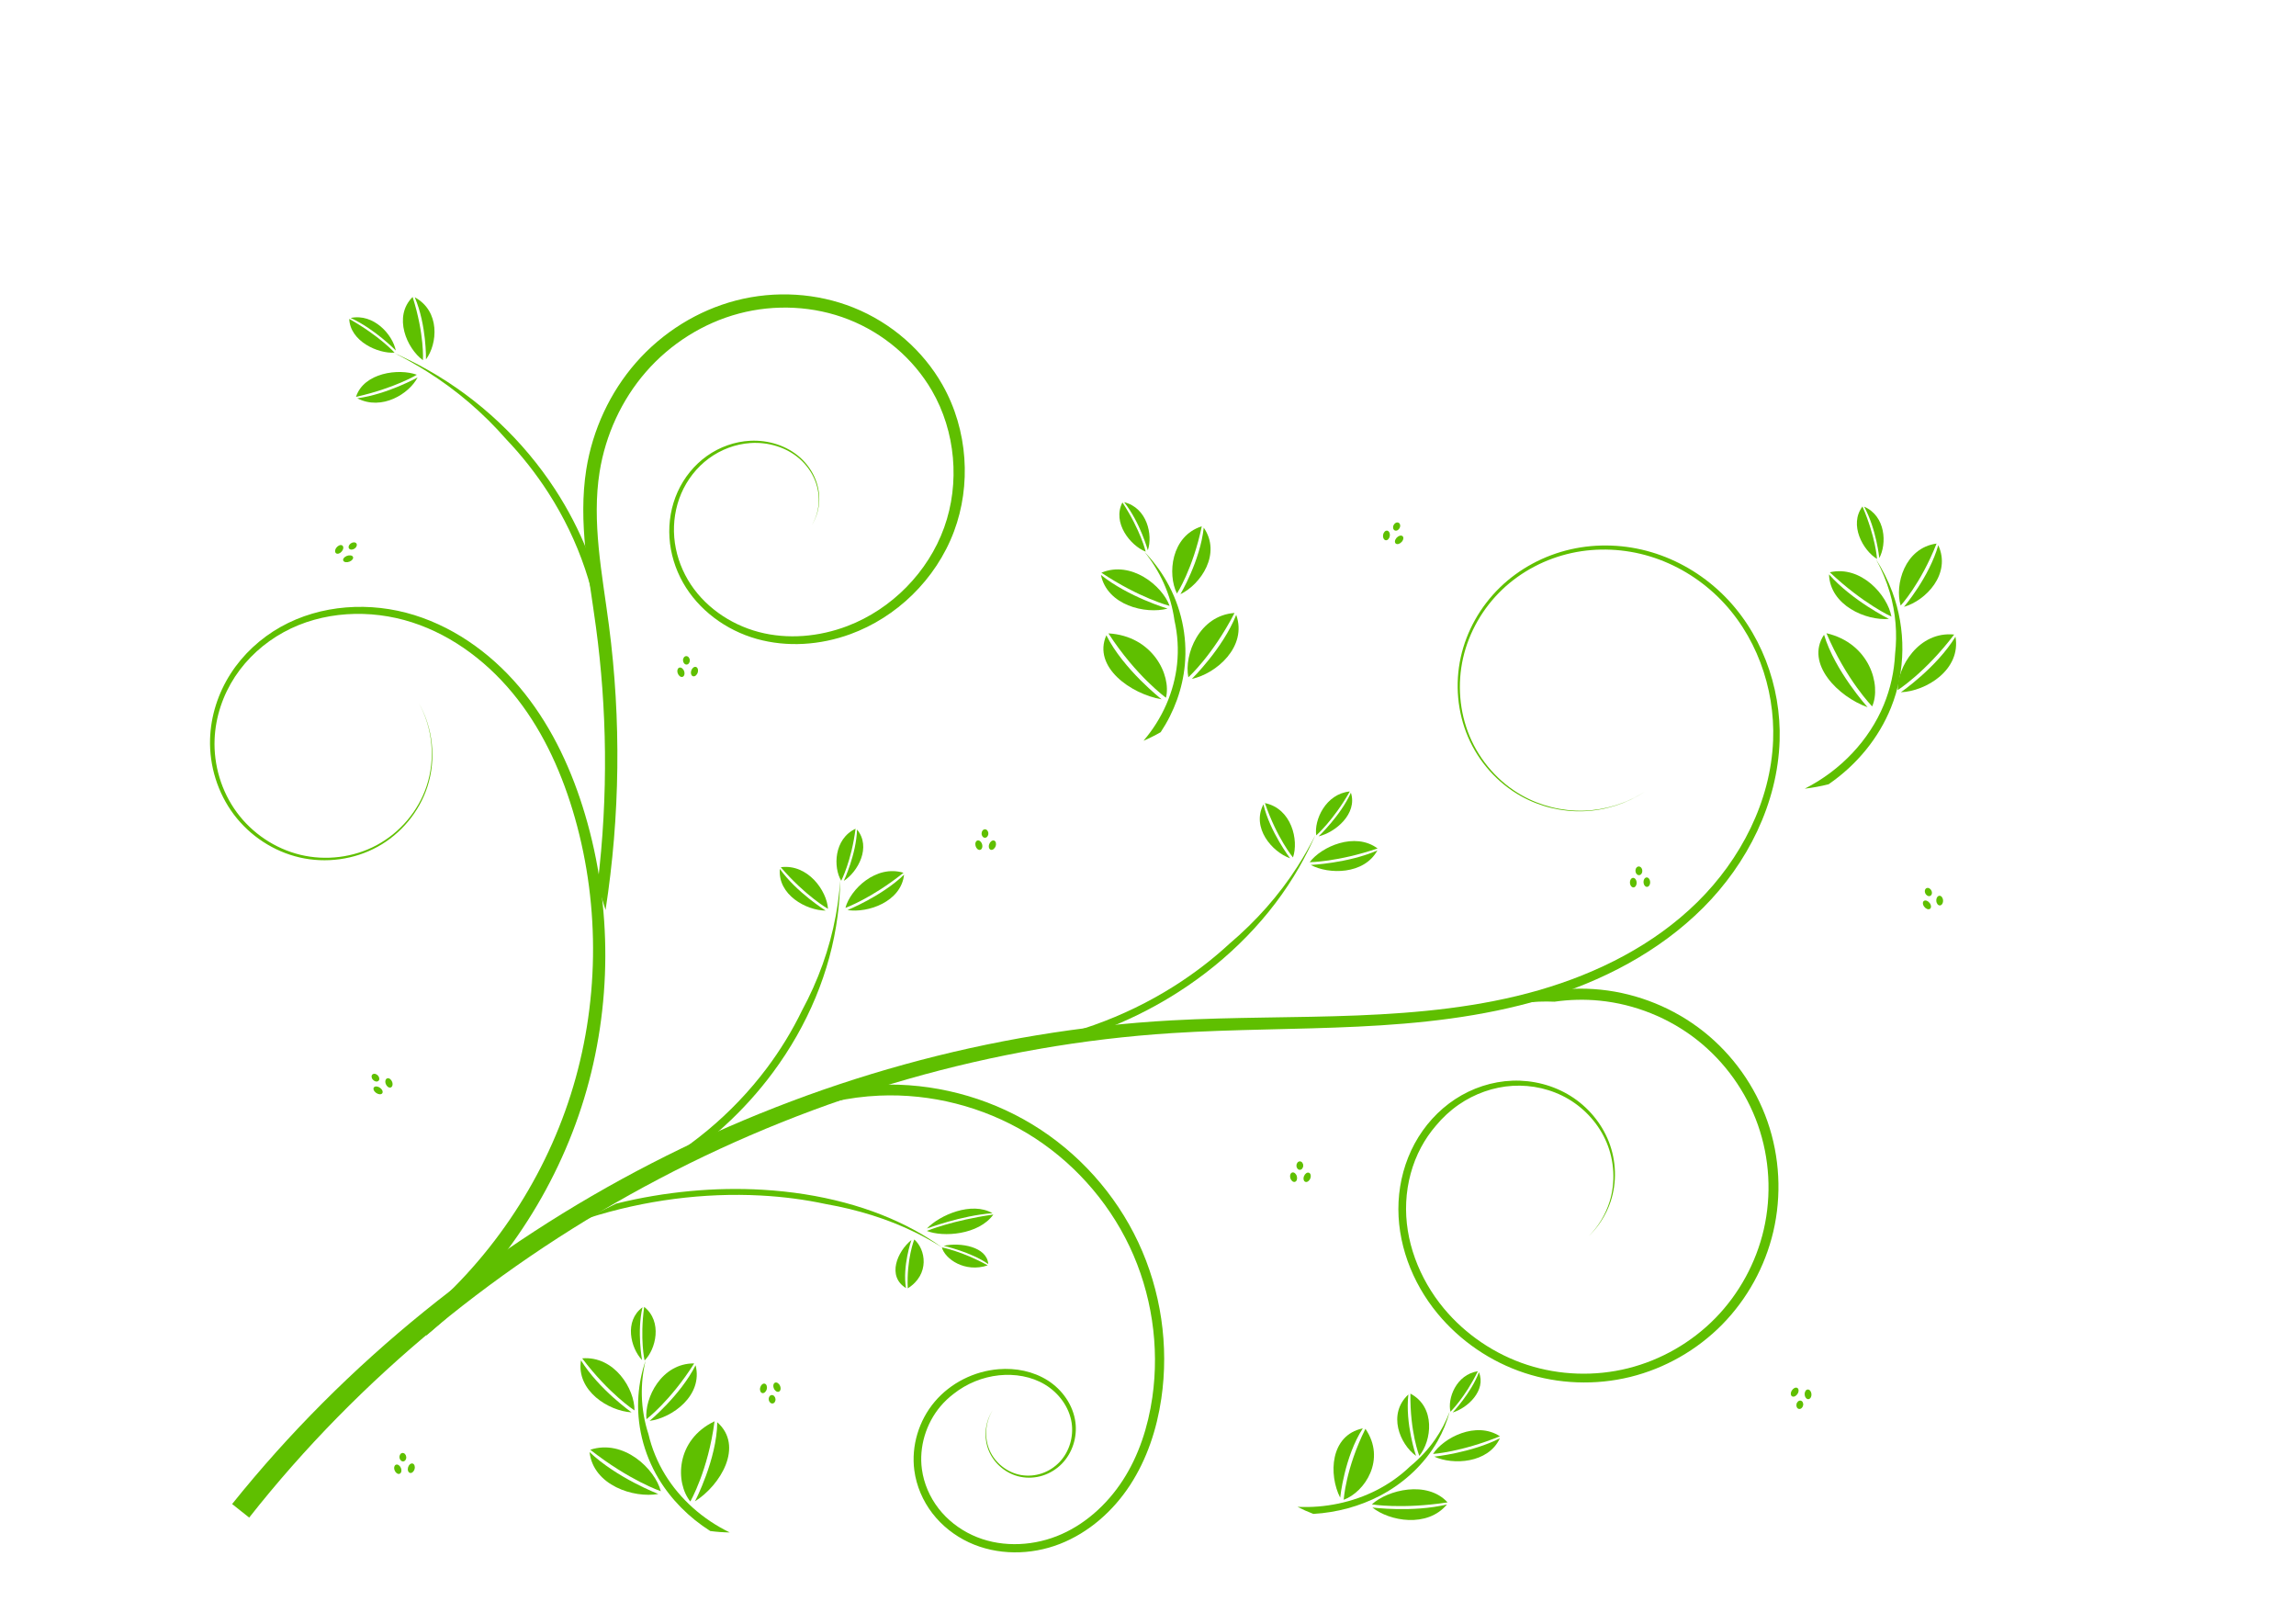 <?xml version="1.0" encoding="UTF-8"?>
<svg viewBox="0 0 1052.4 744.09" xmlns="http://www.w3.org/2000/svg">
 <g fill="#5fbf00">
  <rect x="-97.865" y="209.55" width="15.038" height="9.411"/>
  <rect x="-56.373" y="198.72" width="4.6" height="4.6"/>
  <g fill-rule="evenodd">
   <path d="m106.39 689.27l7.828 6.223c50.606-64.232 115.44-117.19 188.01-155.3 72.574-38.112 153.1-61.502 235.01-66.732 28.245-1.808 56.714-1.601 85.218-2.977 28.302-1.355 56.818-4.36 84.151-12.465 27.441-8.129 53.731-21.7 74.046-42.01 20.326-20.319 34.146-47.832 35.062-76.595 0.78-24.989-8.699-50.417-26.745-67.672v-6.1e-5c-9.03-8.625-20.072-15.148-32.034-18.69-11.963-3.542-24.819-4.064-36.97-1.306-12.152 2.76-23.548 8.824-32.47 17.494h-6.1e-5c-8.922 8.672-15.308 19.94-17.961 32.072v6.1e-5c-2.651 12.132-1.52 25.078 3.372 36.463 4.893 11.385 13.556 21.13 24.359 27.134 8.702 4.835 18.729 7.233 28.654 6.864 9.925-0.369 19.723-3.505 28.002-8.948-8.325 5.374-18.129 8.414-28.011 8.698-9.881 0.285-19.821-2.187-28.401-7.05-10.652-6.036-19.13-15.755-23.858-27.015-4.729-11.261-5.725-24.02-3.024-35.903 2.7-11.885 9.068-22.88 17.86-31.286h6.1e-5c8.793-8.407 19.99-14.233 31.856-16.825 11.867-2.594 24.398-1.969 36.001 1.571 11.605 3.539 22.29 9.983 30.986 18.427 17.385 16.861 26.344 41.7 25.403 65.867-1.067 27.857-14.811 54.476-34.687 74.077-19.901 19.624-45.725 32.618-72.68 40.4-26.871 7.749-55.02 10.448-83.138 11.581-28.324 1.129-56.804 0.685-85.34 2.265h-6.1e-5c-82.815 4.598-164.47 27.533-238.31 65.534-73.85 37.994-140.1 91.161-192.18 156.11h-3.1e-5z"/>
   <path d="m683.74 462.66c9.583-2.868 19.363-4.008 28.798-3.598 6.851-0.989 13.819-1.16 20.7-0.474 16.109 1.6 31.775 7.896 44.519 17.899 12.747 10 22.597 23.726 27.99 39.017v6.1e-5c5.397 15.289 6.348 32.169 2.694 47.979-3.504 15.178-11.25 29.4-22.139 40.549-10.886 11.151-24.936 19.245-40.062 23.024-15.124 3.782-31.35 3.252-46.188-1.558-14.838-4.806-28.31-13.902-38.281-25.906-11.266-13.588-18.092-31.2-17.22-48.72 0.424-8.767 2.718-17.464 6.862-25.17 1.873-3.484 4.125-6.77 6.704-9.768 3.05-3.696 6.597-6.99 10.554-9.716 7.22-4.978 15.833-8.078 24.67-8.603 8.835-0.527 17.909 1.533 25.615 6.09 7.705 4.555 14.022 11.625 17.503 20.004 3.481 8.377 4.073 18.039 1.363 26.844-1.848 5.997-5.195 11.554-9.687 16.028 4.592-4.368 8.092-9.871 10.102-15.89 2.945-8.841 2.6-18.686-0.774-27.374-3.376-8.684-9.695-16.143-17.6-21.072v-6.1e-5c-7.905-4.925-17.307-7.323-26.611-6.988-9.302 0.337-18.449 3.359-26.23 8.455-7.779 5.096-14.176 12.21-18.602 20.379-4.424 8.168-6.892 17.345-7.371 26.61-0.941 18.528 6.082 37.002 17.859 51.266 10.386 12.597 24.404 22.148 39.936 27.249 15.532 5.097 32.491 5.723 48.386 1.817 15.894-3.909 30.64-12.322 42.135-24.002 11.493-11.682 19.678-26.562 23.434-42.534v-6.1e-5c3.909-16.639 2.986-34.374-2.646-50.539-5.635-16.164-15.943-30.655-29.387-41.292-13.447-10.634-29.942-17.344-47.02-19.111-17.078-1.763-34.623 1.427-50.006 9.108z"/>
   <path d="m190.45 605.92l5 6.09c34.007-28.159 59.441-66.389 72.27-108.52 12.822-42.135 12.971-87.948 0.482-130.07-5.887-19.911-14.71-39.229-27.714-55.617-13.01-16.402-30.463-29.653-50.561-35.914-20.122-6.263-42.862-4.916-61.303 5.426-9.214 5.185-17.215 12.553-22.936 21.46-5.722 8.911-9.086 19.34-9.402 29.934-0.361 12.319 3.496 24.702 10.885 34.541 7.395 9.836 18.265 16.978 30.237 19.725h3.1e-5c11.976 2.741 24.901 1.006 35.644-4.901h3.1e-5c10.741-5.914 19.119-15.953 22.882-27.593 4.056-12.583 2.573-26.789-3.956-38.231 6.401 11.514 7.694 25.679 3.536 38.094-3.853 11.486-12.256 21.296-22.869 26.983h-3.1e-5c-10.614 5.685-23.311 7.224-34.95 4.421-11.639-2.805-22.138-9.897-29.185-19.495-7.047-9.599-10.628-21.634-10.146-33.473 0.414-10.188 3.781-20.192 9.365-28.681 5.584-8.491 13.364-15.476 22.251-20.35 17.758-9.75 39.681-10.719 58.9-4.529 19.243 6.194 35.904 19.222 48.315 35.182 12.417 15.973 20.744 34.869 26.306 54.394 3.1e-5 0 3.1e-5 0 3.1e-5 6.1e-5 11.742 41.319 11.042 86.045-1.884 126.81-12.92 40.768-38.056 77.549-71.165 104.32z"/>
   <path d="m273.89 405.62c1.271 3.77 2.495 7.576 3.671 11.416 6.673-43.118 7.196-87.154 1.561-130.37-1.561-11.979-3.558-23.789-4.697-35.592-1.119-11.706-1.419-23.463 0.421-34.868 2.692-16.805 10.046-32.931 21.227-45.767 0 0 3.1e-5 0 3.1e-5 -3.1e-5 11.174-12.835 26.213-22.4 42.673-26.756 16.453-4.36 34.366-3.5 50.219 2.735 15.85 6.226 29.655 17.863 38.196 32.617 10.83 18.666 12.934 42.355 5.601 62.738-7.318 20.391-24.013 37.37-44.326 45.126l-3.1e-5 6.1e-5c-12.915 4.924-27.358 6.258-40.679 2.734-13.304-3.515-25.476-12.03-32.437-23.873-3.49-5.923-5.695-12.626-6.263-19.473v-6.1e-5c-0.569-6.846 0.5-13.849 3.213-20.157 2.712-6.307 7.077-11.93 12.6-16.008 5.52-4.078 12.213-6.616 19.062-7.083 8.088-0.547 16.508 1.886 22.573 7.223 3.039 2.667 5.49 6.023 7.012 9.763 1.521 3.738 2.117 7.87 1.617 11.87-0.385 3.093-1.42 6.111-3.017 8.793 1.647-2.661 2.737-5.671 3.179-8.773 0.576-4.031 0.048-8.218-1.427-12.033-1.481-3.832-3.915-7.294-6.967-10.07-6.128-5.576-14.699-8.238-23.037-7.817h-3.1e-5c-7.072 0.357-14.029 2.841-19.839 6.974h-3.1e-5c-5.808 4.133-10.462 9.885-13.418 16.438-2.946 6.532-4.213 13.83-3.739 21.053 0.472 7.179 2.642 14.263 6.231 20.596 7.087 12.481 19.595 21.78 33.805 25.759 13.822 3.865 29.024 2.887 42.93-2.212 10.456-3.826 20.195-9.995 28.407-18.031 8.212-8.036 14.901-17.941 19.081-29.141 3.894-10.472 5.526-21.948 4.701-33.489-0.825-11.541-4.107-23.152-10.071-33.661-4.409-7.744-10.202-14.809-17.104-20.832-6.903-6.023-14.917-11.003-23.707-14.513-8.27-3.297-17.168-5.286-26.301-5.856-9.134-0.57-18.504 0.281-27.642 2.673-8.595 2.254-16.941 5.845-24.698 10.653-7.758 4.809-14.927 10.835-21.108 17.926-5.819 6.68-10.747 14.264-14.593 22.502-3.846 8.238-6.61 17.129-8.075 26.367-1.877 11.928-1.627 24.207-0.396 36.438 1.184 11.86 3.223 23.728 4.848 35.778 2.483 18.422 3.927 37.548 4.122 57.287 0.195 19.739-0.86 40.094-3.409 60.917z"/>
   <path d="m334.05 520.91c9.105-4.46 18.569-7.68 28.086-9.708 12.985-5.355 26.9-8.482 40.924-9.093 23.583-1.032 47.493 5.052 67.728 17.244 20.238 12.187 36.81 30.488 46.94 51.85 10.134 21.36 13.83 45.788 10.459 69.208-1.952 13.473-6.208 26.692-13.548 38.001-7.332 11.294-17.822 20.721-30.248 25.59-12.393 4.862-26.843 5.079-38.803-0.518h-3.1e-5c-5.994-2.789-11.363-6.967-15.392-12.172h-3.1e-5c-4.029-5.202-6.744-11.454-7.627-17.946-1.404-10.154 1.844-20.945 8.467-28.823 1.8-2.148 3.851-4.085 6.091-5.784 5.901-4.668 13.222-7.689 20.8-8.48 7.255-0.743 14.856 0.496 21.1 4.283h3.1e-5c6.226 3.773 11.08 10.218 12.17 17.505 0.952 6.293-0.993 13.123-5.43 17.85-2.22 2.367-5.027 4.211-8.126 5.278-3.099 1.067-6.487 1.353-9.749 0.771-6.138-1.097-11.681-5.413-14.257-11.236-2.568-5.827-2.075-12.954 1.386-18.456-3.58 5.424-4.271 12.6-1.779 18.62 2.506 6.015 8.082 10.606 14.484 11.908 3.395 0.684 6.95 0.472 10.246-0.58 3.295-1.053 6.308-2.927 8.729-5.392 4.838-4.944 7.113-12.141 6.24-18.989-1.031-7.904-6.014-14.969-12.692-19.206-6.667-4.224-14.763-5.792-22.553-5.151-11.181 0.901-21.966 6.291-29.248 14.878-7.277 8.596-10.836 20.266-9.357 31.476v6.1e-5c0.953 7.142 3.878 13.971 8.265 19.671 4.387 5.698 10.185 10.254 16.682 13.302 13.003 6.077 28.442 5.957 41.754 0.756 13.296-5.199 24.446-15.086 32.195-26.983 7.744-11.888 12.26-25.635 14.308-39.577 3.578-24.231-0.137-49.491-10.564-71.695l-6.1e-5 -6.1e-5c-10.43-22.203-27.514-41.225-48.51-53.984-20.998-12.755-45.784-19.17-70.371-18.194-24.586 0.981-48.821 9.349-68.799 23.777z"/>
  </g>
  <g transform="matrix(.812 0 0 .747 34.802 174.9)">
   <path d="m602.63 220.32c3.274-1.509 6.519-3.266 9.703-5.264 7.677-12.56 12.371-26.795 13.624-41.248 1.541-17.81-2.152-35.849-10.326-51.359-3.407-6.464-7.573-12.495-12.369-17.929 4.305 5.839 7.883 12.157 10.65 18.762 3.127 7.463 5.197 15.304 6.206 23.222 1.82 8.762 2.342 17.826 1.469 26.78-1.645 16.932-8.281 33.507-18.958 47.036z" fill-rule="evenodd"/>
   <path d="m629.92 182.36s17.409-18.471 25.052-39.277c6.369 19.532-11.252 36.092-25.052 39.277z"/>
   <path d="m627.94 181.39s13.592-13.28 26.078-39.465c-19.992 1.538-28.603 25.542-26.078 39.465z"/>
   <g transform="matrix(.886 -.228 .23 .894 -71.655 154.77)">
    <path d="m742.48 162.1s17.409-18.471 25.052-39.277c6.369 19.532-11.252 36.092-25.052 39.277z"/>
    <path d="m740.51 161.13s13.592-13.28 26.078-39.465c-19.992 1.538-28.603 25.542-26.078 39.465z"/>
   </g>
   <g transform="matrix(.338 -.595 .556 .372 61.132 669.57)">
    <path d="m1132.6 289.79s17.409-18.471 25.052-39.277c6.369 19.532-11.252 36.092-25.052 39.277z"/>
    <path d="m1130.6 288.82s13.592-13.28 26.078-39.465c-19.992 1.538-28.603 25.542-26.078 39.465z"/>
   </g>
   <g transform="matrix(-.805 .445 .444 .81 859.1 -210.15)">
    <path d="m414.15 203.83s17.409-18.471 25.052-39.277c6.369 19.532-11.252 36.092-25.052 39.277z"/>
    <path d="m412.17 202.86s13.592-13.28 26.078-39.465c-19.992 1.538-28.603 25.542-26.078 39.465z"/>
   </g>
   <g transform="matrix(-1.245 0 0 1 1397.1 12.526)">
    <path d="m629.92 182.36s17.409-18.471 25.052-39.277c6.369 19.532-11.252 36.092-25.052 39.277z"/>
    <path d="m627.94 181.39s13.592-13.28 26.078-39.465c-19.992 1.538-28.603 25.542-26.078 39.465z"/>
   </g>
  </g>
  <g transform="matrix(.812 0 0 .747 46.521 269.37)">
   <path d="m500.62 150.77c0 1.434-0.855 2.597-1.911 2.597s-1.911-1.163-1.911-2.597 0.855-2.597 1.911-2.597 1.911 1.163 1.911 2.597z"/>
   <path d="m497.11 157.45c0.389 1.595-0.126 3.09-1.151 3.341-1.025 0.25-2.172-0.84-2.561-2.434-0.389-1.595 0.126-3.09 1.151-3.341 1.025-0.25 2.172 0.84 2.561 2.434z"/>
   <path d="m504.73 158.49c-0.502 1.563-1.724 2.568-2.728 2.245s-1.412-1.851-0.91-3.414c0.502-1.563 1.724-2.568 2.728-2.245 1.005 0.323 1.412 1.851 0.91 3.414z"/>
  </g>
  <g transform="matrix(.812 0 0 .747 46.521 269.37)">
   <path d="m510.82 280.74c6.03 0.906 12.166 1.536 18.38 1.886 28.233-6.194 55.048-18.162 78.595-34.55 28.459-19.801 52.278-46.152 68.257-76.578v-6.1e-5c3.384-6.444 6.439-13.053 9.148-19.793-3.035 6.602-6.401 13.04-10.078 19.282-10.426 17.703-23.521 33.679-38.518 47.494-9.56 9.59-20.037 18.302-31.224 25.984-28.03 19.238-60.653 32.103-94.562 36.274z" fill-rule="evenodd"/>
   <g transform="matrix(.592 .562 -.58 .585 654.79 -119.36)">
    <path d="m273.88 231.58s17.409-18.471 25.052-39.277c6.369 19.532-11.252 36.092-25.052 39.277z"/>
    <path d="m271.91 230.61s13.592-13.28 26.078-39.465c-19.992 1.538-28.603 25.542-26.078 39.465z"/>
   </g>
   <g transform="matrix(.684 -.022 -.028 .668 272.58 181.49)">
    <path d="m604.97-23.474s17.409-18.471 25.052-39.277c6.369 19.532-11.252 36.092-25.052 39.277z"/>
    <path d="m603-24.444s13.592-13.28 26.078-39.465c-19.992 1.538-28.603 25.542-26.078 39.465z"/>
   </g>
   <g transform="matrix(-.763 -.109 -.103 .773 1213.1 187.61)">
    <path d="m700.97 70.86s17.409-18.471 25.052-39.277c6.369 19.532-11.252 36.092-25.052 39.277z"/>
    <path d="m698.99 69.889s13.592-13.28 26.078-39.465c-19.992 1.538-28.603 25.542-26.078 39.465z"/>
   </g>
  </g>
  <g transform="matrix(.738 -.311 -.261 -.524 73.194 1388.7)">
   <path d="m682.98 1179.4c6.03 0.906 12.166 1.536 18.38 1.886 28.233-6.194 55.048-18.162 78.595-34.55 28.459-19.8 52.278-46.152 68.257-76.578 3.384-6.444 6.439-13.053 9.148-19.793-3.035 6.602-6.401 13.04-10.078 19.282-10.426 17.703-23.521 33.679-38.518 47.494-9.56 9.59-20.037 18.302-31.224 25.984-28.03 19.238-60.653 32.103-94.562 36.274z" fill-rule="evenodd"/>
   <g transform="matrix(.592 .562 -.58 .585 654.79 -119.36)">
    <path d="m1198.6 879.23s17.409-18.471 25.052-39.277c6.369 19.532-11.252 36.092-25.052 39.277z"/>
    <path d="m1196.6 878.26s13.592-13.28 26.078-39.465c-19.992 1.538-28.603 25.542-26.078 39.465z"/>
   </g>
   <g transform="matrix(.684 -.022 -.028 .668 272.58 181.49)">
    <path d="m911.28 1331.7s17.409-18.471 25.052-39.277c6.369 19.532-11.252 36.092-25.052 39.277z"/>
    <path d="m909.3 1330.7s13.592-13.28 26.078-39.465c-19.992 1.538-28.603 25.542-26.078 39.465z"/>
   </g>
   <g transform="matrix(-.763 -.109 -.103 .773 1213.1 187.61)">
    <path d="m324.94 1180.9s17.409-18.471 25.052-39.277c6.369 19.532-11.252 36.092-25.052 39.277z"/>
    <path d="m322.96 1180s13.592-13.28 26.078-39.465c-19.992 1.538-28.603 25.542-26.078 39.465z"/>
   </g>
  </g>
  <g transform="matrix(.758 -.266 .289 .698 -297.44 500.18)">
   <path d="m657.94 307.84c6.03 0.906 12.166 1.536 18.38 1.886 28.233-6.194 55.048-18.162 78.595-34.55 28.459-19.801 52.278-46.152 68.257-76.578v-6.1e-5c3.384-6.444 6.439-13.053 9.148-19.793-3.035 6.602-6.401 13.04-10.078 19.282-10.426 17.703-23.521 33.679-38.518 47.494-9.56 9.59-20.037 18.302-31.224 25.984-28.03 19.238-60.653 32.103-94.562 36.274z" fill-rule="evenodd"/>
   <g transform="matrix(.592 .562 -.58 .585 654.79 -119.36)">
    <path d="m425.26 132.46s17.409-18.471 25.052-39.277c6.369 19.532-11.252 36.092-25.052 39.277z"/>
    <path d="m423.29 131.49s13.592-13.28 26.078-39.465c-19.992 1.538-28.603 25.542-26.078 39.465z"/>
   </g>
   <g transform="matrix(.684 -.022 -.028 .668 272.58 181.49)">
    <path d="m821.98 24.352s17.409-18.471 25.052-39.277c6.369 19.532-11.252 36.092-25.052 39.277z"/>
    <path d="m820 23.381s13.592-13.28 26.078-39.465c-19.992 1.538-28.603 25.542-26.078 39.465z"/>
   </g>
   <g transform="matrix(-.763 -.109 -.103 .773 1213.1 187.61)">
    <path d="m507.12 78.524s17.409-18.471 25.052-39.277c6.369 19.532-11.252 36.092-25.052 39.277z"/>
    <path d="m505.14 77.554s13.592-13.28 26.078-39.465c-19.992 1.538-28.603 25.542-26.078 39.465z"/>
   </g>
  </g>
  <g transform="matrix(.055 -.745 .81 .05 -314.62 952.3)">
   <path d="m922.79 665.92c6.03 0.906 12.166 1.536 18.38 1.886 28.233-6.194 55.048-18.162 78.595-34.55 28.459-19.801 52.278-46.152 68.258-76.578v-6.1e-5c3.384-6.444 6.439-13.053 9.148-19.793-3.035 6.602-6.401 13.04-10.078 19.282-10.426 17.703-23.521 33.679-38.518 47.494-9.56 9.59-20.037 18.302-31.224 25.984-28.03 19.238-60.653 32.103-94.562 36.274z" fill-rule="evenodd"/>
   <g transform="matrix(.592 .562 -.58 .585 654.79 -119.36)">
    <path d="m964.49 226.45s17.409-18.471 25.052-39.277c6.369 19.532-11.252 36.092-25.052 39.277z"/>
    <path d="m962.51 225.48s13.592-13.28 26.078-39.465c-19.992 1.538-28.603 25.542-26.078 39.465z"/>
   </g>
   <g transform="matrix(.684 -.022 -.028 .668 272.58 181.49)">
    <path d="m1231.3 573.93s17.409-18.471 25.052-39.277c6.369 19.532-11.252 36.092-25.052 39.277z"/>
    <path d="m1229.3 572.96s13.592-13.28 26.079-39.465c-19.992 1.538-28.603 25.542-26.079 39.465z"/>
   </g>
   <g transform="matrix(-.763 -.109 -.103 .773 1213.1 187.61)">
    <path d="m104.92 485.14s17.409-18.471 25.052-39.277c6.369 19.532-11.252 36.092-25.052 39.277z"/>
    <path d="m102.94 484.17s13.592-13.28 26.078-39.465c-19.992 1.538-28.603 25.542-26.078 39.465z"/>
   </g>
  </g>
  <g transform="matrix(.811 -.038 .041 .746 -113.08 209.5)">
   <path d="m521.64 151.31c0 1.434-0.855 2.597-1.911 2.597s-1.911-1.163-1.911-2.597 0.855-2.597 1.911-2.597 1.911 1.163 1.911 2.597z"/>
   <path d="m518.13 157.99c0.389 1.595-0.126 3.09-1.151 3.341-1.025 0.25-2.172-0.84-2.561-2.434s0.126-3.09 1.151-3.341c1.025-0.25 2.172 0.84 2.561 2.434z"/>
   <path d="m525.75 159.02c-0.502 1.563-1.724 2.568-2.728 2.245-1.005-0.323-1.412-1.851-0.91-3.414 0.502-1.563 1.724-2.568 2.728-2.245 1.005 0.323 1.412 1.851 0.91 3.414z"/>
  </g>
  <g transform="matrix(.534 .562 -.611 .491 239.73 1.317)">
   <path d="m189.75 291.92c0 1.434-0.855 2.597-1.911 2.597s-1.911-1.163-1.911-2.597 0.855-2.597 1.911-2.597 1.911 1.163 1.911 2.597z"/>
   <path d="m186.25 298.6c0.389 1.595-0.126 3.09-1.151 3.341s-2.172-0.84-2.561-2.434c-0.389-1.595 0.126-3.09 1.151-3.341s2.172 0.84 2.561 2.434z"/>
   <path d="m193.87 299.63c-0.502 1.563-1.724 2.568-2.728 2.245-1.005-0.323-1.412-1.851-0.91-3.414 0.502-1.563 1.724-2.568 2.728-2.245 1.005 0.323 1.412 1.851 0.91 3.414z"/>
  </g>
  <g transform="matrix(.652 -.445 .484 .6 -425.85 686.04)">
   <path d="m746.7 232.11c0 1.434-0.855 2.597-1.911 2.597s-1.911-1.163-1.911-2.597 0.855-2.597 1.911-2.597 1.911 1.163 1.911 2.597z"/>
   <path d="m743.19 238.79c0.389 1.595-0.126 3.09-1.151 3.341-1.025 0.25-2.172-0.84-2.561-2.434s0.126-3.09 1.151-3.341c1.025-0.25 2.172 0.84 2.561 2.434z"/>
   <path d="m750.81 239.83c-0.502 1.563-1.724 2.568-2.728 2.245-1.005-0.323-1.412-1.851-0.91-3.414 0.502-1.563 1.724-2.568 2.728-2.245s1.412 1.851 0.91 3.414z"/>
  </g>
  <g transform="matrix(.76 .263 -.286 .699 422.26 24.514)">
   <path d="m355.3 177.19c0 1.434-0.855 2.597-1.911 2.597s-1.911-1.163-1.911-2.597 0.855-2.597 1.911-2.597 1.911 1.163 1.911 2.597z"/>
   <path d="m351.79 183.87c0.389 1.595-0.126 3.09-1.151 3.341-1.025 0.25-2.172-0.84-2.561-2.434-0.389-1.595 0.126-3.09 1.151-3.341 1.025-0.25 2.172 0.84 2.561 2.434z"/>
   <path d="m359.41 184.91c-0.502 1.563-1.724 2.568-2.728 2.245s-1.412-1.851-0.91-3.414c0.502-1.563 1.724-2.568 2.728-2.245 1.005 0.323 1.412 1.851 0.91 3.414z"/>
  </g>
  <g transform="matrix(.811 -.029 .032 .746 328.69 301.3)">
   <path d="m516.93 151.1a1.911 2.597 0 1 1 -3.821 0 1.911 2.597 0 1 1 3.821 0z"/>
   <path d="m513.43 157.77a1.856 2.888 0 1 1 -3.712 0.906 1.856 2.888 0 1 1 3.712 -0.906z"/>
   <path d="m521.05 158.81a1.819 2.83 0 1 1 -3.638 -1.169 1.819 2.83 0 1 1 3.638 1.169z"/>
  </g>
  <g transform="matrix(.763 -.255 .277 .702 347.24 448.66)">
   <path d="m641.53 175.56c0 1.434-0.855 2.597-1.911 2.597s-1.911-1.163-1.911-2.597 0.855-2.597 1.911-2.597 1.911 1.163 1.911 2.597z"/>
   <path d="m638.02 182.24c0.389 1.595-0.126 3.09-1.151 3.341-1.025 0.25-2.172-0.84-2.561-2.434s0.126-3.09 1.151-3.341c1.025-0.25 2.172 0.84 2.561 2.434z"/>
   <path d="m645.64 183.27c-0.502 1.563-1.724 2.568-2.728 2.245s-1.412-1.851-0.91-3.414c0.502-1.563 1.724-2.568 2.728-2.245s1.412 1.851 0.91 3.414z"/>
  </g>
  <g transform="matrix(.812 .008 -.009 .747 195.97 417.58)">
   <path d="m495.98 150.8c0 1.434-0.855 2.597-1.911 2.597s-1.911-1.163-1.911-2.597 0.855-2.597 1.911-2.597 1.911 1.163 1.911 2.597z"/>
   <path d="m492.48 157.48c0.389 1.595-0.126 3.09-1.151 3.341-1.025 0.25-2.172-0.84-2.561-2.434-0.389-1.595 0.126-3.09 1.151-3.341 1.025-0.25 2.172 0.84 2.561 2.434z"/>
   <path d="m500.09 158.51c-0.502 1.563-1.724 2.568-2.728 2.245-1.005-0.323-1.412-1.851-0.91-3.414 0.502-1.563 1.724-2.568 2.728-2.245s1.412 1.851 0.91 3.414z"/>
  </g>
  <g transform="matrix(-.799 -.131 .143 -.735 1142.7 1431.7)">
   <path d="m573.21 970.16c0 1.434-0.855 2.597-1.911 2.597s-1.911-1.163-1.911-2.597 0.855-2.597 1.911-2.597 1.911 1.163 1.911 2.597z"/>
   <path d="m569.7 976.84c0.389 1.595-0.126 3.09-1.151 3.341s-2.172-0.84-2.561-2.434 0.126-3.09 1.151-3.341 2.172 0.84 2.561 2.434z"/>
   <path d="m577.32 977.87c-0.502 1.563-1.724 2.568-2.728 2.245-1.005-0.323-1.412-1.851-0.91-3.414 0.502-1.563 1.724-2.568 2.728-2.245 1.005 0.323 1.412 1.851 0.91 3.414z"/>
  </g>
  <g transform="matrix(-.808 .072 -.079 -.743 801.58 1332.4)">
   <path d="m460.67 974.65c0 1.434-0.855 2.597-1.911 2.597s-1.911-1.163-1.911-2.597 0.855-2.597 1.911-2.597 1.911 1.163 1.911 2.597z"/>
   <path d="m457.16 981.33c0.389 1.595-0.126 3.09-1.151 3.341-1.025 0.25-2.172-0.84-2.561-2.434-0.389-1.595 0.126-3.09 1.151-3.341 1.025-0.25 2.172 0.84 2.561 2.434z"/>
   <path d="m464.78 982.37c-0.502 1.563-1.724 2.568-2.728 2.245-1.005-0.323-1.412-1.851-0.91-3.414 0.502-1.563 1.724-2.568 2.728-2.245 1.005 0.323 1.412 1.851 0.91 3.414z"/>
  </g>
  <g transform="matrix(.809 -.061 .066 .744 -256.2 587.09)">
   <path d="m534.44 152.16c0 1.434-0.855 2.597-1.911 2.597s-1.911-1.163-1.911-2.597 0.855-2.597 1.911-2.597 1.911 1.163 1.911 2.597z"/>
   <path d="m530.93 158.84c0.389 1.595-0.126 3.09-1.151 3.341-1.025 0.25-2.172-0.84-2.561-2.434-0.389-1.595 0.126-3.09 1.151-3.341 1.025-0.25 2.172 0.84 2.561 2.434z"/>
   <path d="m538.55 159.88c-0.502 1.563-1.724 2.568-2.728 2.245-1.005-0.323-1.412-1.851-0.91-3.414 0.502-1.563 1.724-2.568 2.728-2.245s1.412 1.851 0.91 3.414z"/>
  </g>
  <g transform="matrix(-.742 .303 .329 .682 573.24 395.98)">
   <path d="m435.19 255.8c3.274-1.509 6.519-3.266 9.703-5.264 7.677-12.56 12.371-26.795 13.624-41.248 1.541-17.81-2.152-35.849-10.326-51.359-3.407-6.464-7.573-12.495-12.369-17.929 4.305 5.839 7.883 12.157 10.65 18.762 3.127 7.463 5.197 15.304 6.206 23.222 1.82 8.762 2.342 17.826 1.469 26.78-1.645 16.932-8.281 33.507-18.958 47.036z" fill-rule="evenodd"/>
   <path d="m462.48 217.83s17.409-18.471 25.052-39.277c6.369 19.532-11.252 36.092-25.052 39.277z"/>
   <path d="m460.5 216.86s13.592-13.28 26.078-39.465c-19.992 1.538-28.603 25.542-26.078 39.465z"/>
   <g transform="matrix(.886 -.228 .23 .894 -71.655 154.77)">
    <path d="m555.5 154.09s17.409-18.471 25.052-39.277c6.369 19.532-11.252 36.092-25.052 39.277z"/>
    <path d="m553.52 153.12s13.592-13.28 26.078-39.465c-19.992 1.538-28.603 25.542-26.078 39.465z"/>
   </g>
   <g transform="matrix(.338 -.595 .556 .372 61.132 669.57)">
    <path d="m952.93 97.687s17.409-18.471 25.052-39.277c6.369 19.532-11.252 36.092-25.052 39.277z"/>
    <path d="m950.95 96.716s13.592-13.28 26.078-39.465c-19.992 1.538-28.603 25.542-26.078 39.465z"/>
   </g>
   <g transform="matrix(-.805 .445 .444 .81 859.1 -210.15)">
    <path d="m592.31 149.83s17.409-18.471 25.052-39.277c6.369 19.532-11.252 36.092-25.052 39.277z"/>
    <path d="m590.33 148.86s13.592-13.28 26.078-39.465c-19.992 1.538-28.603 25.542-26.078 39.465z"/>
   </g>
   <g transform="matrix(-1.245 0 0 1 1397.1 12.526)">
    <path d="m764.43 217.83s17.409-18.471 25.052-39.277c6.369 19.532-11.252 36.092-25.052 39.277z"/>
    <path d="m762.46 216.86s13.592-13.28 26.078-39.465c-19.992 1.538-28.603 25.542-26.078 39.465z"/>
   </g>
  </g>
  <g transform="matrix(.423 .54 -.6 .38 719.92 432.88)">
   <path d="m220.82 364.32c3.274-1.509 6.519-3.266 9.703-5.264 7.677-12.56 12.371-26.795 13.624-41.248 1.541-17.81-2.152-35.849-10.326-51.359-3.407-6.464-7.573-12.495-12.369-17.929 4.305 5.839 7.883 12.157 10.65 18.762 3.127 7.463 5.197 15.304 6.206 23.222 1.82 8.762 2.342 17.826 1.469 26.78-1.645 16.932-8.281 33.507-18.958 47.036z" fill-rule="evenodd"/>
   <path d="m248.11 326.35s17.409-18.471 25.052-39.277c6.369 19.532-11.252 36.092-25.052 39.277z"/>
   <path d="m246.13 325.38s13.592-13.28 26.078-39.465c-19.992 1.538-28.603 25.542-26.078 39.465z"/>
   <g transform="matrix(.886 -.228 .23 .894 -71.655 154.77)">
    <path d="m298.9 210.04s17.409-18.471 25.052-39.277c6.369 19.532-11.252 36.092-25.052 39.277z"/>
    <path d="m296.92 209.07s13.592-13.28 26.078-39.465c-19.992 1.538-28.603 25.542-26.078 39.465z"/>
   </g>
   <g transform="matrix(.338 -.595 .556 .372 61.132 669.57)">
    <path d="m646.07-101.58s17.409-18.471 25.052-39.277c6.369 19.532-11.252 36.092-25.052 39.277z"/>
    <path d="m644.09-102.55s13.592-13.28 26.078-39.465c-19.992 1.538-28.603 25.542-26.078 39.465z"/>
   </g>
   <g transform="matrix(-.805 .445 .444 .81 859.1 -210.15)">
    <path d="m853.39 140.52s17.409-18.471 25.052-39.277c6.369 19.532-11.252 36.092-25.052 39.277z"/>
    <path d="m851.41 139.55s13.592-13.28 26.078-39.465c-19.992 1.538-28.603 25.542-26.078 39.465z"/>
   </g>
   <g transform="matrix(-1.245 0 0 1 1397.1 12.526)">
    <path d="m936.66 326.35s17.409-18.471 25.052-39.277c6.369 19.532-11.252 36.092-25.052 39.277z"/>
    <path d="m934.68 325.38s13.592-13.28 26.078-39.465c-19.992 1.538-28.603 25.542-26.078 39.465z"/>
   </g>
  </g>
  <g transform="matrix(.8 .138 -.127 .736 443.1 100.58)">
   <path d="m520.94 256.75c4.303-1.381 8.594-3.1 12.826-5.149 13.88-14.725 23.482-33.253 27.355-52.838 4.716-23.879 0.875-49.112-10.407-70.182-3.441-6.426-7.547-12.473-12.222-18.014 4.294 5.846 7.955 12.118 10.913 18.672 5.254 11.638 8.209 24.194 8.865 36.767 1.185 10.57 0.746 21.348-1.412 31.801-4.701 22.819-17.593 44.098-35.917 58.942z" fill-rule="evenodd"/>
   <path d="m565.15 188.41s17.409-18.471 25.052-39.277c6.369 19.532-11.252 36.092-25.052 39.277z"/>
   <path d="m563.18 187.44s13.592-13.28 26.078-39.465c-19.992 1.538-28.603 25.542-26.078 39.465z"/>
   <g transform="matrix(.886 -.228 .23 .894 -71.655 154.77)">
    <path d="m672.25 150.95s17.409-18.471 25.052-39.277c6.369 19.532-11.252 36.092-25.052 39.277z"/>
    <path d="m670.28 149.98s13.592-13.28 26.078-39.465c-19.992 1.538-28.603 25.542-26.078 39.465z"/>
   </g>
   <g transform="matrix(.338 -.595 .556 .372 61.132 669.57)">
    <path d="m1072.4 209.81s17.409-18.471 25.052-39.277c6.369 19.532-11.252 36.092-25.052 39.277z"/>
    <path d="m1070.5 208.84s13.592-13.28 26.078-39.465c-19.992 1.538-28.603 25.542-26.078 39.465z"/>
   </g>
   <g transform="matrix(-.805 .445 .444 .81 859.1 -210.15)">
    <path d="m479.05 175.67s17.409-18.471 25.052-39.277c6.369 19.532-11.252 36.092-25.052 39.277z"/>
    <path d="m477.07 174.7s13.592-13.28 26.078-39.465c-19.992 1.538-28.603 25.542-26.078 39.465z"/>
   </g>
   <g transform="matrix(-1.245 0 0 1 1397.1 12.526)">
    <path d="m681.95 188.41s17.409-18.471 25.052-39.277c6.369 19.532-11.252 36.092-25.052 39.277z"/>
    <path d="m679.97 187.44s13.592-13.28 26.078-39.465c-19.992 1.538-28.603 25.542-26.078 39.465z"/>
   </g>
  </g>
  <path d="m-53.447 209.16h2.323v2.12h-2.323v-2.12z"/>
  <rect transform="rotate(-18.544)" x="-114.72" y="182.56" width="2.341" height="2.175"/>
  <path d="m-75.719 213.51a0.654 0.837 0 1 1 -1.308 -0.777 0.654 0.837 0 1 1 1.308 0.777z"/>
  <path d="m-75.362 214.74a0.706 0.899 0 1 1 -1.412 0.733 0.706 0.899 0 1 1 1.412 -0.733z"/>
  <path d="m-73.721 212.93a0.73 1.073 0 1 1 -1.46 1.106 0.73 1.073 0 1 1 1.46 -1.106z"/>
  <path d="m-76.25 217.65a2.1e-4 3e-4 0 1 1 -4.2e-4 -1.416 2.1e-4 3e-4 0 1 1 4.2e-4 1.416z"/>
  <path d="m-73.639 216.78a0.498 0.726 0 1 1 -0.995 -1.434 0.498 0.726 0 1 1 0.995 1.434z"/>
  <path d="m-72.054 213.53a0.533 0.823 0 1 1 -1.067 -0.908 0.533 0.823 0 1 1 1.067 0.908z"/>
  <path d="m-71.86 216.9a0.586 0.914 0 1 1 -1.172 -0.584 0.586 0.914 0 1 1 1.172 0.584z"/>
  <path d="m-72.49 214.18a0.034 0.05 0 1 1 -0.068 1.182 0.034 0.05 0 1 1 0.068 -1.182z"/>
  <rect x="-50.393" y="204.51" width="4" height="4"/>
  <path d="m-54.19 200.26a0.595 0.874 0 1 1 -1.19 0.902 0.595 0.874 0 1 1 1.19 -0.902z"/>
  <rect x="-50.633" y="199.03" width="4.532" height="4.509"/>
  <path d="m-62.343 201.94c-0.436 1.22e-4 -0.79-0.235-0.79-0.524-9.9e-5 -0.29 0.353-0.525 0.79-0.525 0.436-1.22e-4 0.79 0.235 0.79 0.524 1.11e-4 0.29-0.353 0.525-0.79 0.525z"/>
  <path d="m-59.307 200.59c-0.454 0.316-0.898 0.297-0.992-0.043-0.093-0.34 0.2-0.872 0.654-1.188 0.454-0.316 0.898-0.297 0.992 0.043 0.093 0.34-0.2 0.872-0.654 1.188z"/>
  <path d="m-60.82 200.76c0.327 0.029 0.579 0.331 0.564 0.674-0.015 0.343-0.292 0.598-0.619 0.569s-0.579-0.331-0.564-0.674c0.015-0.343 0.292-0.598 0.619-0.569z"/>
  <path d="m-59.391 201.89c-0.436 1.22e-4 -0.79-0.235-0.79-0.524-9.2e-5 -0.29 0.353-0.525 0.79-0.525 0.436-1.22e-4 0.79 0.235 0.79 0.524 1.11e-4 0.29-0.353 0.525-0.79 0.525z"/>
  <path d="m-60.343 199.9c1.22e-4 0.436-0.235 0.79-0.524 0.79-0.29 1.07e-4 -0.525-0.353-0.525-0.79-1.22e-4 -0.436 0.235-0.79 0.524-0.79 0.29-1.07e-4 0.525 0.353 0.525 0.79z"/>
  <path d="m-60.32 202.83c1.22e-4 0.436-0.235 0.79-0.524 0.79-0.29 1.07e-4 -0.525-0.353-0.525-0.79-1.22e-4 -0.436 0.235-0.79 0.524-0.79 0.29-1.07e-4 0.525 0.353 0.525 0.79z"/>
  <path d="m-62.084 203.39c-0.454 0.316-0.898 0.297-0.992-0.043-0.093-0.34 0.2-0.872 0.654-1.188 0.454-0.316 0.898-0.297 0.992 0.043 0.093 0.34-0.2 0.872-0.654 1.188z"/>
  <path d="m-61.637 199.83c0.316 0.454 0.297 0.898-0.043 0.992-0.34 0.093-0.872-0.2-1.188-0.654-0.316-0.454-0.297-0.898 0.043-0.992 0.34-0.093 0.872 0.2 1.188 0.654z"/>
  <path d="m-58.884 202.56c0.316 0.454 0.297 0.898-0.043 0.992-0.34 0.093-0.872-0.2-1.188-0.654-0.316-0.454-0.297-0.898 0.043-0.992 0.34-0.093 0.872 0.2 1.188 0.654z"/>
  <rect x="-84.138" y="202.13" width="5.734" height="5.737"/>
  <g transform="matrix(2.332 0 0 2.536 61.176 -790.39)">
   <path d="m-52.794 393.51c-0.131 0.182-0.362 0.262-0.517 0.177-0.155-0.085-0.174-0.301-0.044-0.483 0.131-0.182 0.362-0.262 0.517-0.177 0.155 0.085 0.174 0.301 0.044 0.483z"/>
   <path d="m-52.641 394c0.124 0.196 0.089 0.419-0.078 0.499-0.167 0.08-0.403-0.014-0.527-0.21-0.124-0.196-0.089-0.419 0.078-0.499 0.167-0.08 0.403 0.014 0.527 0.21z"/>
   <path d="m-51.937 393.28c0.162 0.234 0.153 0.521-0.02 0.641-0.173 0.12-0.444 0.029-0.606-0.205-0.162-0.234-0.153-0.521 0.02-0.641 0.173-0.12 0.444-0.029 0.606 0.205z"/>
   <path d="m-53.021 395.14c-0.212 6.1e-5 -0.385-0.125-0.385-0.279-5e-5 -0.154 0.172-0.279 0.385-0.279 0.212-6.1e-5 0.385 0.125 0.385 0.279 5e-5 0.154-0.172 0.279-0.385 0.279z"/>
   <path d="m-51.902 394.8c-0.212 0.158-0.479 0.16-0.596 0.004-0.118-0.156-0.042-0.411 0.17-0.569 0.212-0.158 0.479-0.16 0.596-0.004 0.118 0.156 0.042 0.411-0.17 0.569z"/>
   <path d="m-51.222 393.52c-0.127 0.179-0.332 0.244-0.458 0.145-0.126-0.099-0.126-0.324 7.9e-4 -0.503 0.127-0.179 0.332-0.244 0.458-0.145 0.126 0.099 0.126 0.324-7.82e-4 0.503z"/>
   <path d="m-51.139 394.85c-0.081 0.199-0.258 0.309-0.397 0.245-0.139-0.064-0.186-0.276-0.105-0.476 0.081-0.199 0.258-0.309 0.397-0.245 0.139 0.064 0.186 0.276 0.105 0.476z"/>
   <path d="m-51.409 393.78c0.174 0.011 0.308 0.124 0.3 0.253-0.008 0.129-0.155 0.224-0.329 0.213-0.174-0.011-0.308-0.124-0.3-0.253 0.008-0.129 0.155-0.224 0.329-0.213z"/>
  </g>
 </g>
</svg>
